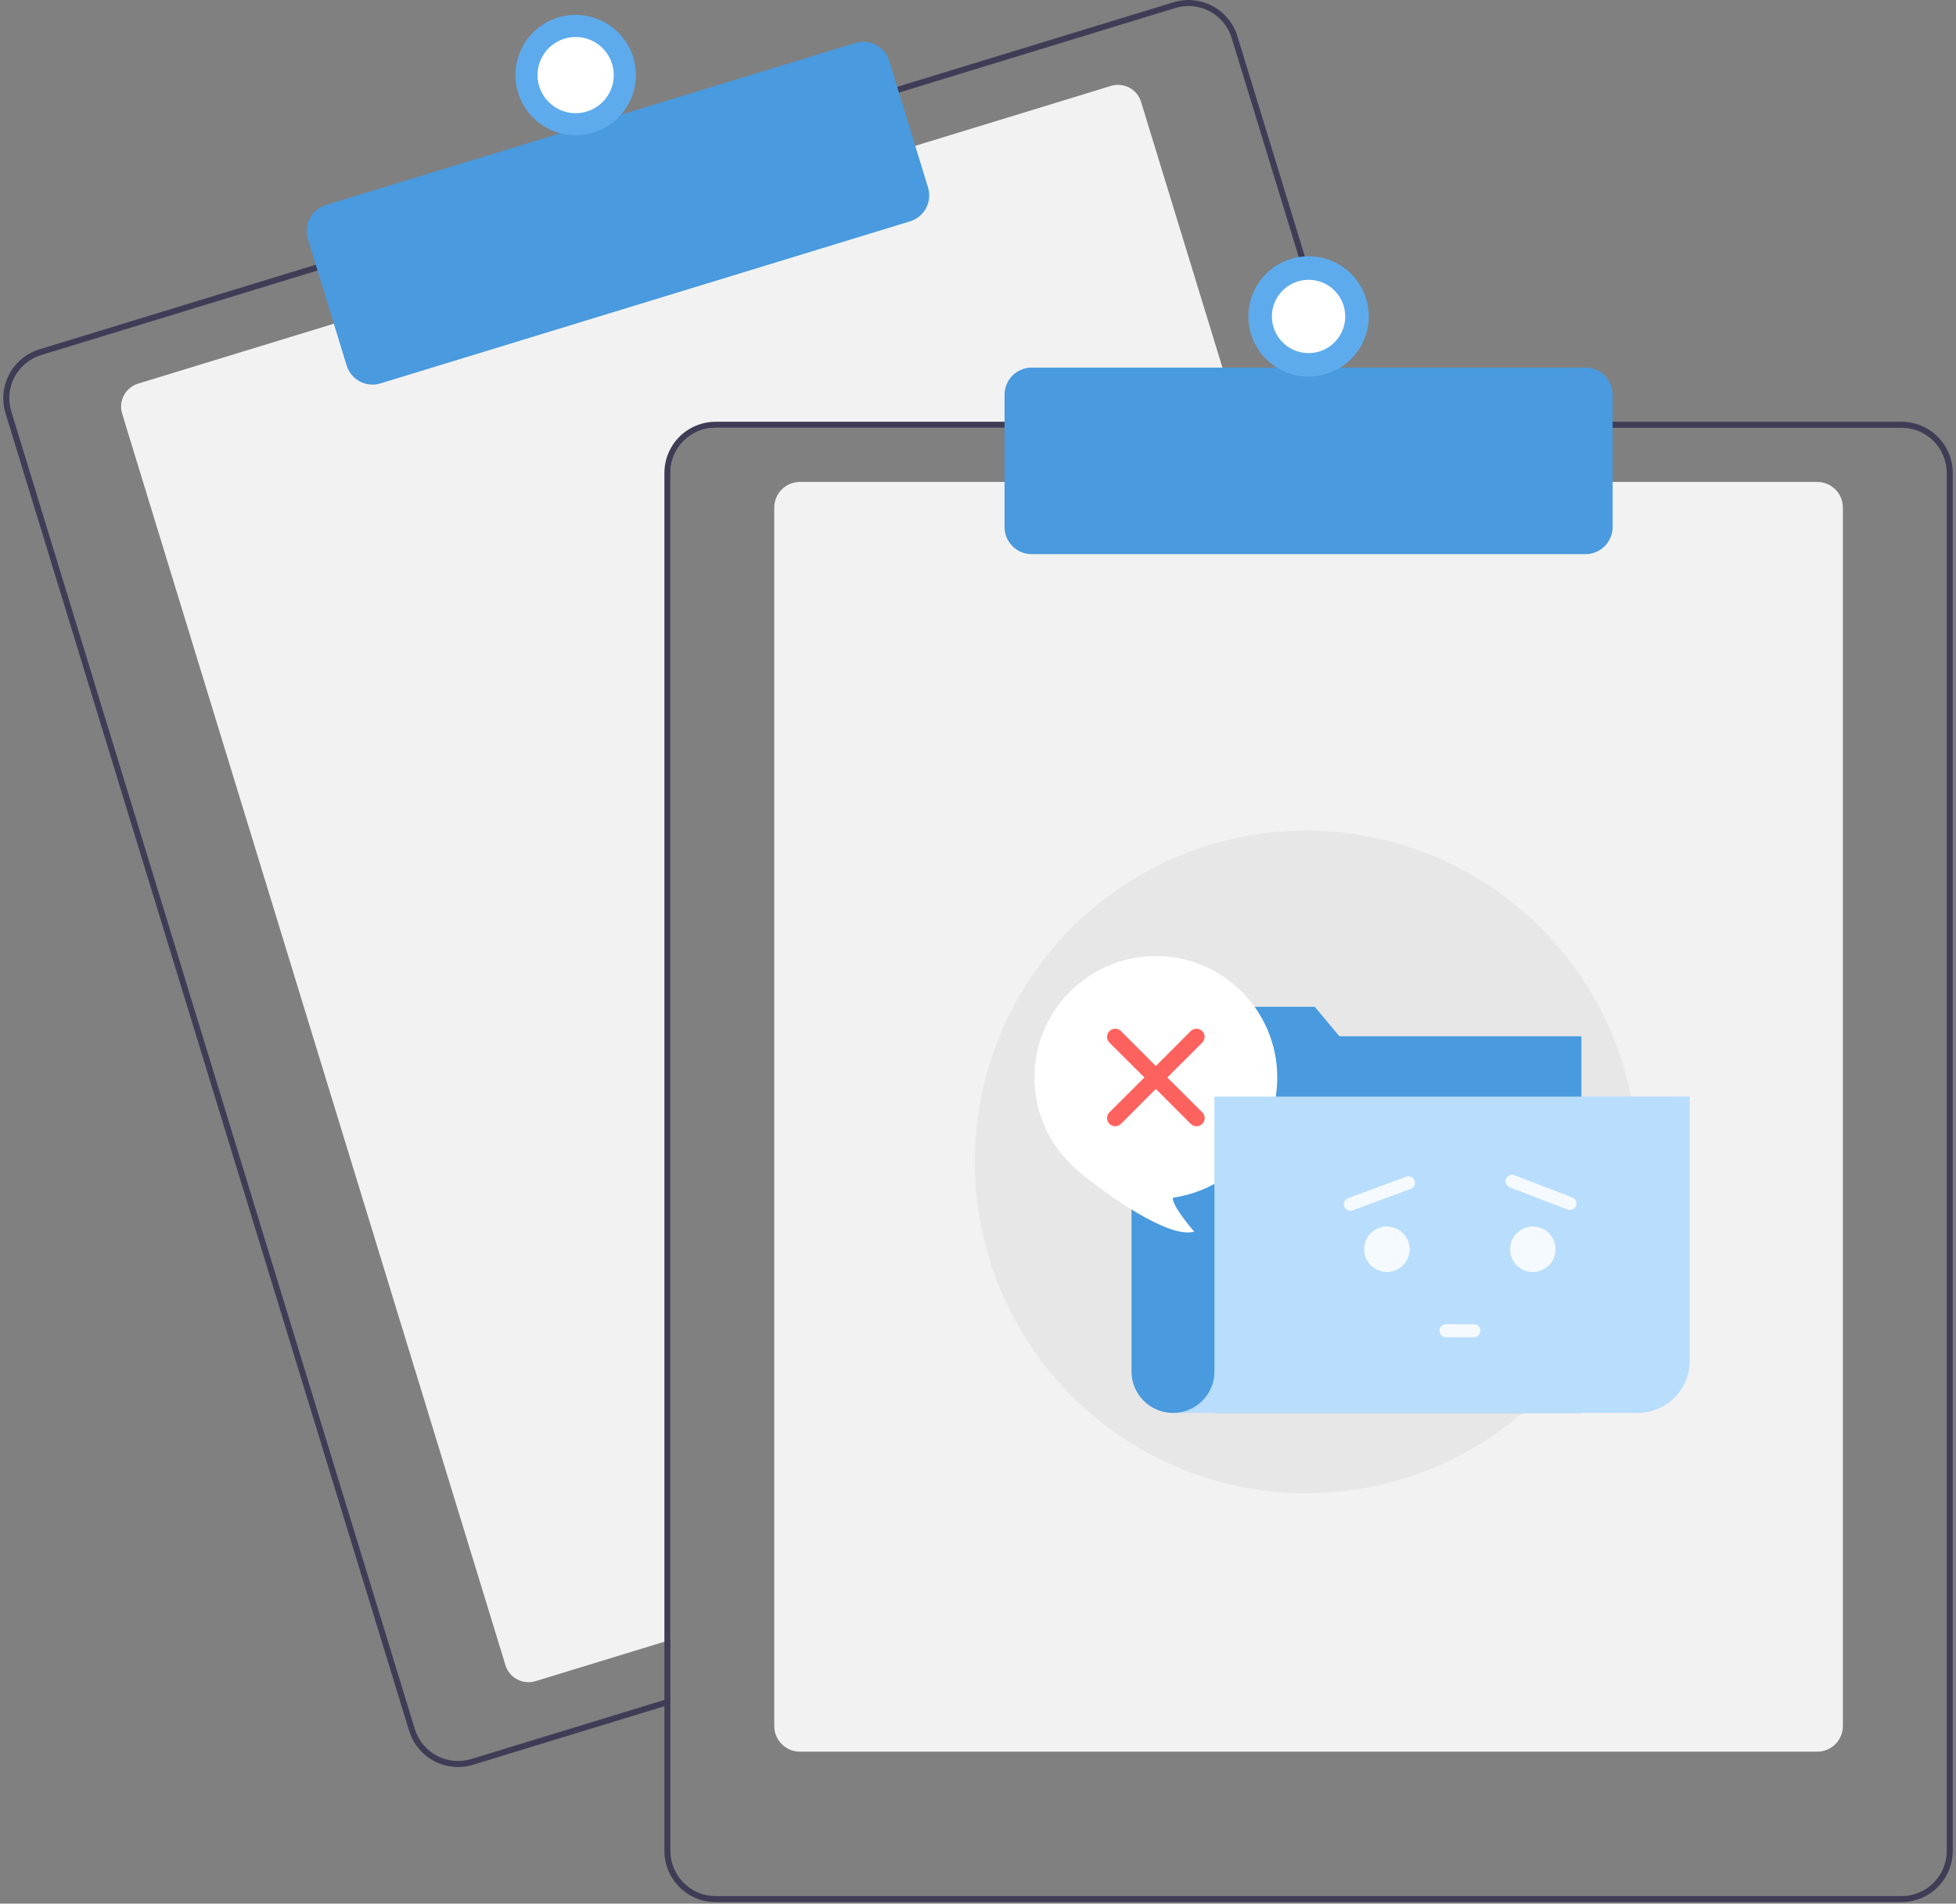 <svg width="301" height="293" viewBox="0 0 301 293" fill="none" xmlns="http://www.w3.org/2000/svg">
<rect x="0" y="0" width="301" height="293" fill="#808080" stroke="none"/>
<g clip-path="url(#clip0_879_3329)">
<path d="M190.952 65.841H110.115C108.273 65.843 106.507 66.576 105.205 67.878C103.902 69.18 103.169 70.946 103.167 72.788V252.402L102.241 252.684L82.41 258.756C81.47 259.042 80.455 258.944 79.587 258.483C78.72 258.022 78.071 257.236 77.782 256.297L18.796 63.669C18.508 62.73 18.606 61.714 19.067 60.847C19.529 59.979 20.316 59.331 21.255 59.043L51.814 49.688L140.406 22.578L170.964 13.223C171.429 13.08 171.918 13.03 172.402 13.076C172.887 13.122 173.357 13.263 173.787 13.491C174.217 13.719 174.598 14.03 174.907 14.405C175.217 14.78 175.45 15.213 175.592 15.678L190.67 64.915L190.952 65.841Z" fill="#F2F2F2"/>
<path d="M208.592 64.915L190.42 5.573C190.117 4.584 189.623 3.665 188.965 2.867C188.307 2.069 187.498 1.409 186.585 0.924C185.672 0.439 184.672 0.138 183.642 0.04C182.613 -0.059 181.574 0.046 180.585 0.349L137.621 13.497L49.035 40.611L6.071 53.763C4.075 54.376 2.404 55.755 1.424 57.599C0.445 59.442 0.236 61.599 0.846 63.595L62.955 266.402C63.449 268.013 64.448 269.424 65.803 270.427C67.159 271.429 68.8 271.971 70.487 271.973C71.267 271.973 72.043 271.856 72.789 271.625L102.241 262.613L103.167 262.326V261.358L102.241 261.641L72.516 270.741C70.754 271.278 68.851 271.094 67.225 270.23C65.598 269.367 64.381 267.893 63.839 266.133L1.735 63.322C1.467 62.45 1.374 61.533 1.46 60.625C1.547 59.717 1.812 58.835 2.24 58.029C2.668 57.223 3.251 56.51 3.955 55.93C4.659 55.35 5.471 54.914 6.344 54.648L49.308 41.496L137.895 14.386L180.859 1.234C181.521 1.032 182.209 0.929 182.902 0.928C184.387 0.931 185.833 1.41 187.026 2.294C188.22 3.179 189.099 4.422 189.535 5.842L207.624 64.915L207.911 65.841H208.875L208.592 64.915Z" fill="#3F3D56"/>
<path d="M57.329 59.194C56.436 59.194 55.567 58.907 54.849 58.376C54.131 57.846 53.602 57.099 53.34 56.246L47.373 36.762C47.213 36.239 47.157 35.689 47.209 35.144C47.262 34.599 47.421 34.07 47.678 33.587C47.934 33.103 48.284 32.675 48.706 32.327C49.129 31.979 49.616 31.717 50.139 31.557L131.638 6.612C132.695 6.29 133.837 6.4 134.814 6.918C135.79 7.437 136.521 8.321 136.845 9.377L142.812 28.861C143.134 29.918 143.024 31.06 142.505 32.036C141.987 33.012 141.102 33.742 140.046 34.067L58.547 59.011C58.152 59.132 57.742 59.194 57.329 59.194Z" fill="#499ADE"/>
<path d="M88.584 20.819C93.7 20.819 97.848 16.672 97.848 11.557C97.848 6.441 93.7 2.295 88.584 2.295C83.467 2.295 79.319 6.441 79.319 11.557C79.319 16.672 83.467 20.819 88.584 20.819Z" fill="#5DABED"/>
<path d="M88.584 17.422C91.823 17.422 94.45 14.796 94.45 11.557C94.45 8.317 91.823 5.692 88.584 5.692C85.344 5.692 82.717 8.317 82.717 11.557C82.717 14.796 85.344 17.422 88.584 17.422Z" fill="white"/>
<path d="M279.655 269.606H123.086C122.042 269.605 121.041 269.19 120.303 268.452C119.565 267.714 119.15 266.714 119.148 265.67V78.113C119.149 77.07 119.565 76.069 120.303 75.331C121.041 74.593 122.042 74.178 123.086 74.177H279.655C280.699 74.178 281.7 74.593 282.438 75.331C283.176 76.069 283.591 77.07 283.592 78.113V265.67C283.591 266.714 283.176 267.714 282.438 268.452C281.7 269.19 280.699 269.605 279.655 269.606Z" fill="#F2F2F2"/>
<path d="M207.624 64.915H110.115C108.028 64.918 106.026 65.748 104.55 67.224C103.074 68.7 102.243 70.701 102.241 72.788V261.641L103.167 261.358V72.788C103.169 70.946 103.902 69.18 105.205 67.878C106.507 66.576 108.273 65.843 110.115 65.841H207.911L207.624 64.915ZM292.625 64.915H110.115C108.028 64.918 106.026 65.748 104.55 67.224C103.074 68.7 102.243 70.701 102.241 72.788V284.889C102.243 286.976 103.074 288.976 104.55 290.452C106.026 291.928 108.028 292.758 110.115 292.761H292.625C294.713 292.758 296.714 291.928 298.19 290.452C299.666 288.976 300.497 286.976 300.5 284.889V72.788C300.497 70.701 299.666 68.7 298.19 67.224C296.714 65.748 294.713 64.918 292.625 64.915ZM299.574 284.889C299.571 286.73 298.839 288.496 297.536 289.798C296.233 291.1 294.467 291.833 292.625 291.835H110.115C108.273 291.833 106.507 291.1 105.205 289.798C103.902 288.496 103.169 286.73 103.167 284.889V72.788C103.169 70.946 103.902 69.18 105.205 67.878C106.507 66.576 108.273 65.843 110.115 65.841H292.625C294.467 65.843 296.233 66.576 297.536 67.878C298.839 69.18 299.571 70.946 299.574 72.788V284.889Z" fill="#3F3D56"/>
<path d="M243.987 85.291H158.754C157.649 85.29 156.589 84.851 155.807 84.069C155.026 83.288 154.586 82.228 154.585 81.124V60.747C154.586 59.642 155.026 58.583 155.807 57.801C156.589 57.02 157.649 56.58 158.754 56.579H243.987C245.092 56.58 246.152 57.02 246.933 57.801C247.715 58.583 248.155 59.642 248.156 60.747V81.124C248.155 82.228 247.715 83.288 246.934 84.069C246.152 84.851 245.092 85.29 243.987 85.291Z" fill="#499ADE"/>
<path d="M201.37 57.968C206.487 57.968 210.635 53.822 210.635 48.706C210.635 43.591 206.487 39.444 201.37 39.444C196.254 39.444 192.106 43.591 192.106 48.706C192.106 53.822 196.254 57.968 201.37 57.968Z" fill="#5DABED"/>
<path d="M201.37 54.348C204.487 54.348 207.013 51.822 207.013 48.706C207.013 45.591 204.487 43.065 201.37 43.065C198.254 43.065 195.727 45.591 195.727 48.706C195.727 51.822 198.254 54.348 201.37 54.348Z" fill="white"/>
<circle cx="201.005" cy="178.838" r="51" fill="#E7E7E7"/>
<path fill-rule="evenodd" clip-rule="evenodd" d="M202.327 154.963H186.888V217.47H243.354V159.497H206.107L202.327 154.963Z" fill="#499ADE"/>
<path d="M179.998 168.777H260.021V209.47C260.021 213.888 256.439 217.47 252.021 217.47H179.998V168.777Z" fill="#B9DDFD"/>
<path d="M174.125 154.963H186.888V211.089C186.888 214.613 184.031 217.47 180.507 217.47C176.982 217.47 174.125 214.613 174.125 211.089V154.963Z" fill="#499ADE"/>
<path fill-rule="evenodd" clip-rule="evenodd" d="M180.493 184.34C189.57 183.065 196.554 175.267 196.554 165.838C196.554 155.519 188.189 147.153 177.869 147.153C167.55 147.153 159.184 155.519 159.184 165.838C159.184 171.72 161.902 176.967 166.15 180.392L166.053 180.366C170.342 183.915 179.892 190.724 183.778 189.566C182.596 188.213 180.295 185.286 180.493 184.34Z" fill="white"/>
<rect x="186.876" y="168.777" width="9.611" height="13.613" fill="#B9DDFD"/>
<g clip-path="url(#clip1_879_3329)">
<path d="M179.632 165.838L185.007 160.476C185.242 160.24 185.374 159.921 185.374 159.588C185.374 159.255 185.242 158.936 185.007 158.701C184.771 158.465 184.452 158.333 184.119 158.333C183.786 158.333 183.467 158.465 183.232 158.701L177.869 164.076L172.507 158.701C172.271 158.465 171.952 158.333 171.619 158.333C171.286 158.333 170.967 158.465 170.732 158.701C170.496 158.936 170.364 159.255 170.364 159.588C170.364 159.921 170.496 160.24 170.732 160.476L176.107 165.838L170.732 171.201C170.614 171.317 170.521 171.455 170.458 171.607C170.394 171.76 170.362 171.923 170.362 172.088C170.362 172.253 170.394 172.417 170.458 172.569C170.521 172.721 170.614 172.859 170.732 172.976C170.848 173.093 170.986 173.186 171.138 173.249C171.291 173.313 171.454 173.345 171.619 173.345C171.784 173.345 171.947 173.313 172.1 173.249C172.252 173.186 172.39 173.093 172.507 172.976L177.869 167.601L183.232 172.976C183.348 173.093 183.486 173.186 183.638 173.249C183.791 173.313 183.954 173.345 184.119 173.345C184.284 173.345 184.447 173.313 184.6 173.249C184.752 173.186 184.89 173.093 185.007 172.976C185.124 172.859 185.217 172.721 185.28 172.569C185.344 172.417 185.376 172.253 185.376 172.088C185.376 171.923 185.344 171.76 185.28 171.607C185.217 171.455 185.124 171.317 185.007 171.201L179.632 165.838Z" fill="#FE625E"/>
</g>
<line x1="207.792" y1="185.358" x2="216.746" y2="182.05" stroke="#F4FAFF" stroke-width="2" stroke-linecap="round"/>
<line x1="232.686" y1="181.815" x2="241.598" y2="185.236" stroke="#F4FAFF" stroke-width="2" stroke-linecap="round"/>
<circle cx="213.421" cy="192.277" r="3.5" fill="#F4FAFF"/>
<circle cx="235.882" cy="192.277" r="3.5" fill="#F4FAFF"/>
<line x1="222.526" y1="204.819" x2="226.817" y2="204.819" stroke="#F4FAFF" stroke-width="2" stroke-linecap="round"/>
</g>
<defs>
<clipPath id="clip0_879_3329">
<rect width="300" height="292.761" fill="white" transform="translate(0.5)"/>
</clipPath>
<clipPath id="clip1_879_3329">
<rect width="30" height="30" fill="white" transform="translate(162.869 150.838)"/>
</clipPath>
</defs>
</svg>
